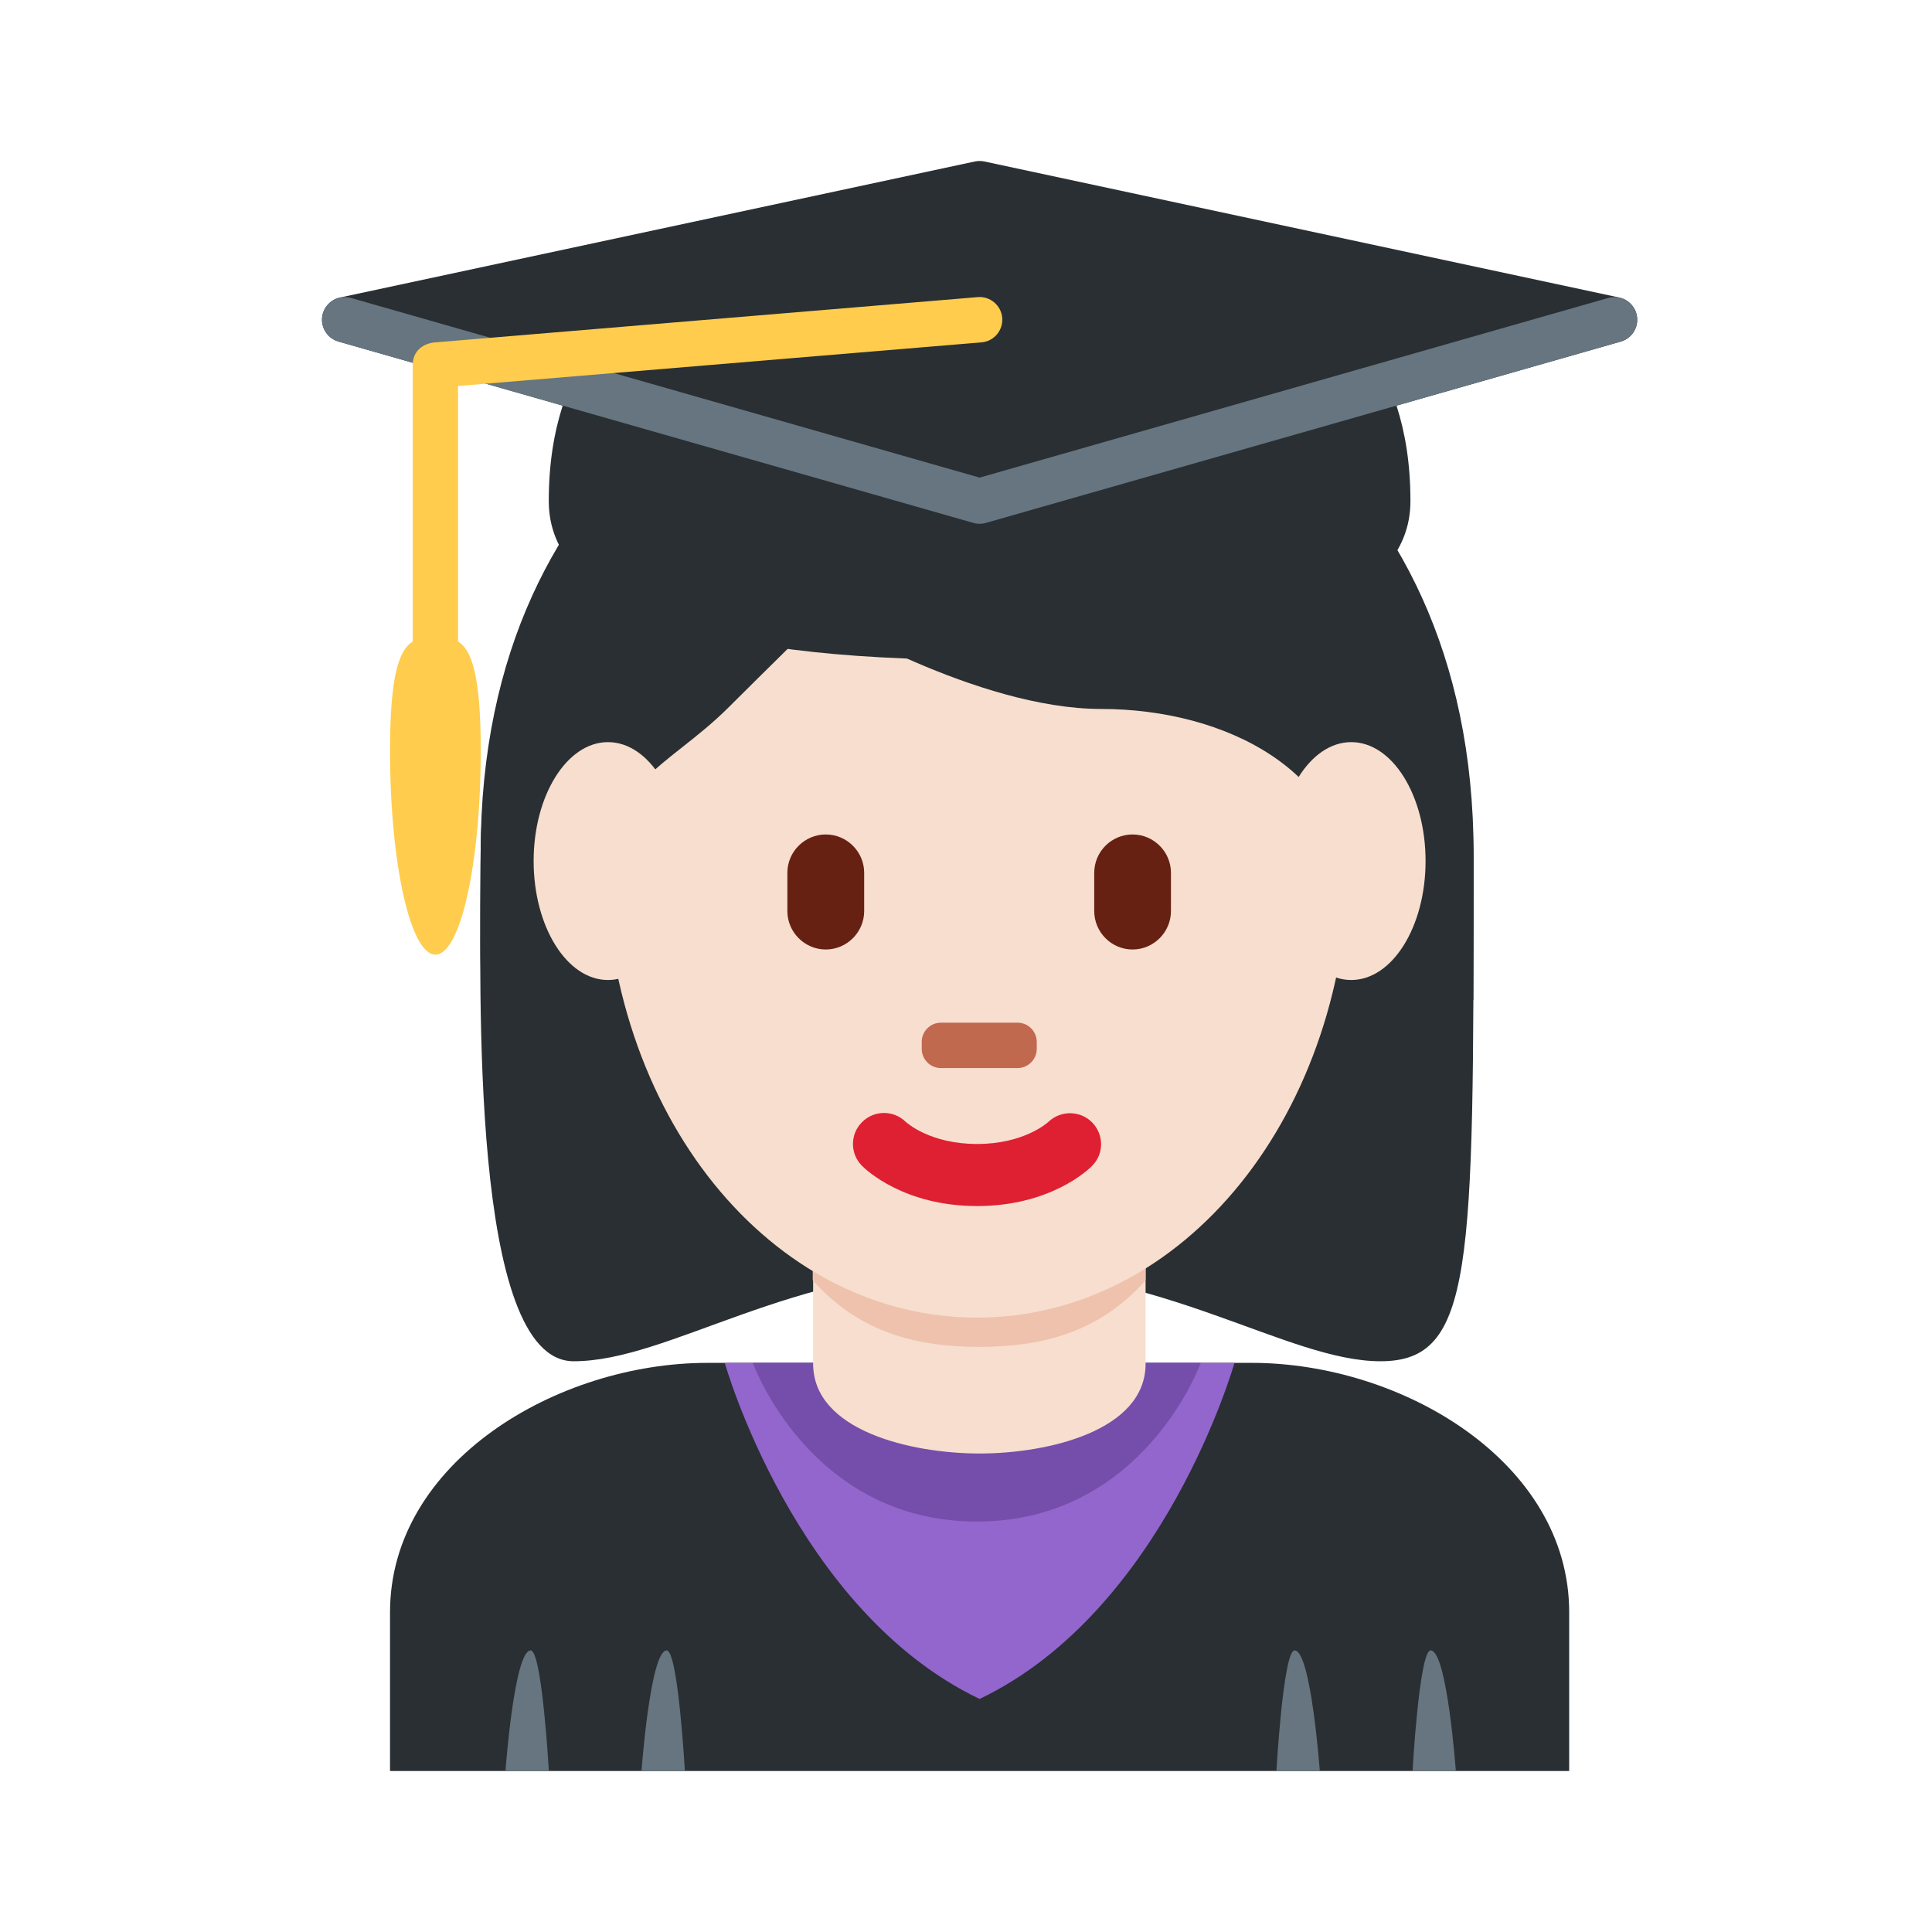 <svg width="24" height="24" viewBox="0 0 24 24" fill="none" xmlns="http://www.w3.org/2000/svg">
<path d="M19.493 22V20.028C19.493 18.161 17.417 16.93 15.549 16.93H8.789C6.922 16.93 4.845 18.161 4.845 20.028V22H19.493Z" fill="#292F33"/>
<path d="M6.592 20.502C6.733 20.502 6.818 22 6.818 22H6.279C6.279 22 6.388 20.502 6.592 20.502ZM8.282 20.502C8.423 20.502 8.508 22 8.508 22H7.969C7.969 22 8.078 20.502 8.282 20.502ZM16.082 20.502C15.941 20.502 15.856 22 15.856 22H16.395C16.395 22 16.286 20.502 16.082 20.502ZM17.772 20.502C17.631 20.502 17.547 22 17.547 22H18.085C18.085 22 17.976 20.502 17.772 20.502Z" fill="#66757F"/>
<path d="M12.169 21.105C14.467 20.007 15.335 16.93 15.335 16.93H9.003C9.003 16.93 9.872 20.007 12.169 21.105Z" fill="#9266CC"/>
<path d="M9.352 16.93H14.916C14.916 16.93 14.208 18.901 12.134 18.901C10.059 18.901 9.352 16.93 9.352 16.93Z" fill="#744EAA"/>
<path d="M12.137 4.574C14.451 4.574 18.305 5.731 18.305 10.742C18.305 15.753 18.305 16.91 17.149 16.91C15.992 16.91 14.45 15.753 12.137 15.753C9.824 15.753 8.315 16.91 7.126 16.91C5.837 16.91 5.969 12.284 5.969 10.742C5.97 5.731 9.825 4.574 12.137 4.574Z" fill="#292F33"/>
<path d="M10.101 16.941C10.101 17.775 11.324 18.056 12.169 18.056C13.014 18.056 14.231 17.775 14.231 16.941V15.135H10.101V16.941Z" fill="#F7DECE"/>
<path d="M10.096 15.904C10.673 16.554 11.387 16.731 12.164 16.731C12.94 16.731 13.655 16.555 14.231 15.904V14.25H10.096V15.904Z" fill="#EEC2AD"/>
<path d="M7.512 10.573C7.512 7.286 9.583 4.622 12.137 4.622C14.692 4.622 16.763 7.286 16.763 10.573C16.763 13.859 14.692 16.368 12.137 16.368C9.583 16.368 7.512 13.86 7.512 10.573Z" fill="#F7DECE"/>
<path d="M12.138 14.982C11.233 14.982 10.76 14.535 10.709 14.483C10.558 14.333 10.558 14.089 10.709 13.939C10.859 13.789 11.099 13.788 11.25 13.935C11.27 13.953 11.561 14.211 12.138 14.211C12.723 14.211 13.015 13.945 13.026 13.934C13.18 13.79 13.422 13.794 13.569 13.945C13.715 14.097 13.715 14.335 13.566 14.483C13.516 14.535 13.043 14.982 12.138 14.982Z" fill="#DF1F32"/>
<path d="M10.258 11.795C9.996 11.795 9.781 11.58 9.781 11.318V10.842C9.781 10.58 9.996 10.366 10.258 10.366C10.52 10.366 10.735 10.58 10.735 10.842V11.318C10.735 11.58 10.52 11.795 10.258 11.795ZM14.069 11.795C13.807 11.795 13.593 11.58 13.593 11.318V10.842C13.593 10.58 13.807 10.366 14.069 10.366C14.331 10.366 14.546 10.58 14.546 10.842V11.318C14.546 11.58 14.331 11.795 14.069 11.795Z" fill="#662113"/>
<path d="M12.641 13.268H11.688C11.557 13.268 11.45 13.161 11.45 13.029V12.943C11.45 12.812 11.556 12.704 11.688 12.704H12.641C12.771 12.704 12.879 12.811 12.879 12.943V13.029C12.879 13.161 12.771 13.268 12.641 13.268Z" fill="#C1694F"/>
<path d="M6.381 12.423C6.369 11.859 6.356 12.296 6.356 12.161C6.356 10.233 7.512 12.439 7.512 11.066C7.512 9.692 8.283 9.554 9.054 8.784C9.44 8.398 10.21 7.642 10.21 7.642C10.21 7.642 12.138 8.807 13.68 8.807C15.221 8.807 16.764 9.582 16.764 11.123C16.764 12.665 17.92 10.231 17.92 12.158C17.92 12.296 17.907 11.859 17.898 12.423H18.302C18.306 11.296 18.306 11.339 18.306 10.619C18.306 5.607 14.451 3.742 12.138 3.742C9.826 3.742 5.971 5.576 5.971 10.588C5.971 11.034 5.96 11.296 5.975 12.423H6.381Z" fill="#292F33"/>
<path d="M8.476 10.696C8.476 11.512 8.062 12.174 7.552 12.174C7.042 12.174 6.629 11.512 6.629 10.696C6.629 9.881 7.042 9.219 7.552 9.219C8.062 9.218 8.476 9.88 8.476 10.696ZM17.709 10.696C17.709 11.512 17.296 12.174 16.785 12.174C16.276 12.174 15.862 11.512 15.862 10.696C15.862 9.881 16.275 9.219 16.785 9.219C17.296 9.218 17.709 9.88 17.709 10.696Z" fill="#F7DECE"/>
<path d="M20.115 3.696L12.228 2.006C12.189 1.998 12.149 1.998 12.11 2.006L4.223 3.696C4.096 3.724 4.005 3.833 4 3.962C3.996 4.091 4.08 4.207 4.205 4.243L6.99 5.039C6.882 5.374 6.817 5.761 6.817 6.225C6.817 7.516 8.668 8.197 12.169 8.197C15.671 8.197 17.521 7.516 17.521 6.225C17.521 5.761 17.456 5.374 17.348 5.039L20.134 4.243C20.259 4.207 20.343 4.091 20.338 3.962C20.334 3.833 20.242 3.724 20.115 3.696Z" fill="#292F33"/>
<path d="M20.327 3.895C20.284 3.746 20.13 3.66 19.979 3.701L12.169 5.933L4.359 3.701C4.211 3.66 4.054 3.745 4.011 3.895C3.968 4.044 4.055 4.2 4.205 4.243L12.092 6.496C12.117 6.504 12.143 6.507 12.169 6.507C12.194 6.507 12.22 6.504 12.246 6.496L20.133 4.243C20.284 4.2 20.37 4.044 20.327 3.895Z" fill="#66757F"/>
<path d="M12.145 3.691L5.385 4.255C5.37 4.256 5.127 4.287 5.127 4.535V7.969C4.958 8.074 4.845 8.386 4.845 9.324C4.845 10.724 5.098 11.859 5.409 11.859C5.72 11.859 5.972 10.724 5.972 9.324C5.972 8.386 5.859 8.074 5.69 7.969V4.795L12.193 4.253C12.347 4.24 12.463 4.104 12.45 3.948C12.437 3.793 12.299 3.677 12.145 3.691Z" fill="#FFCC4D"/>
</svg>

